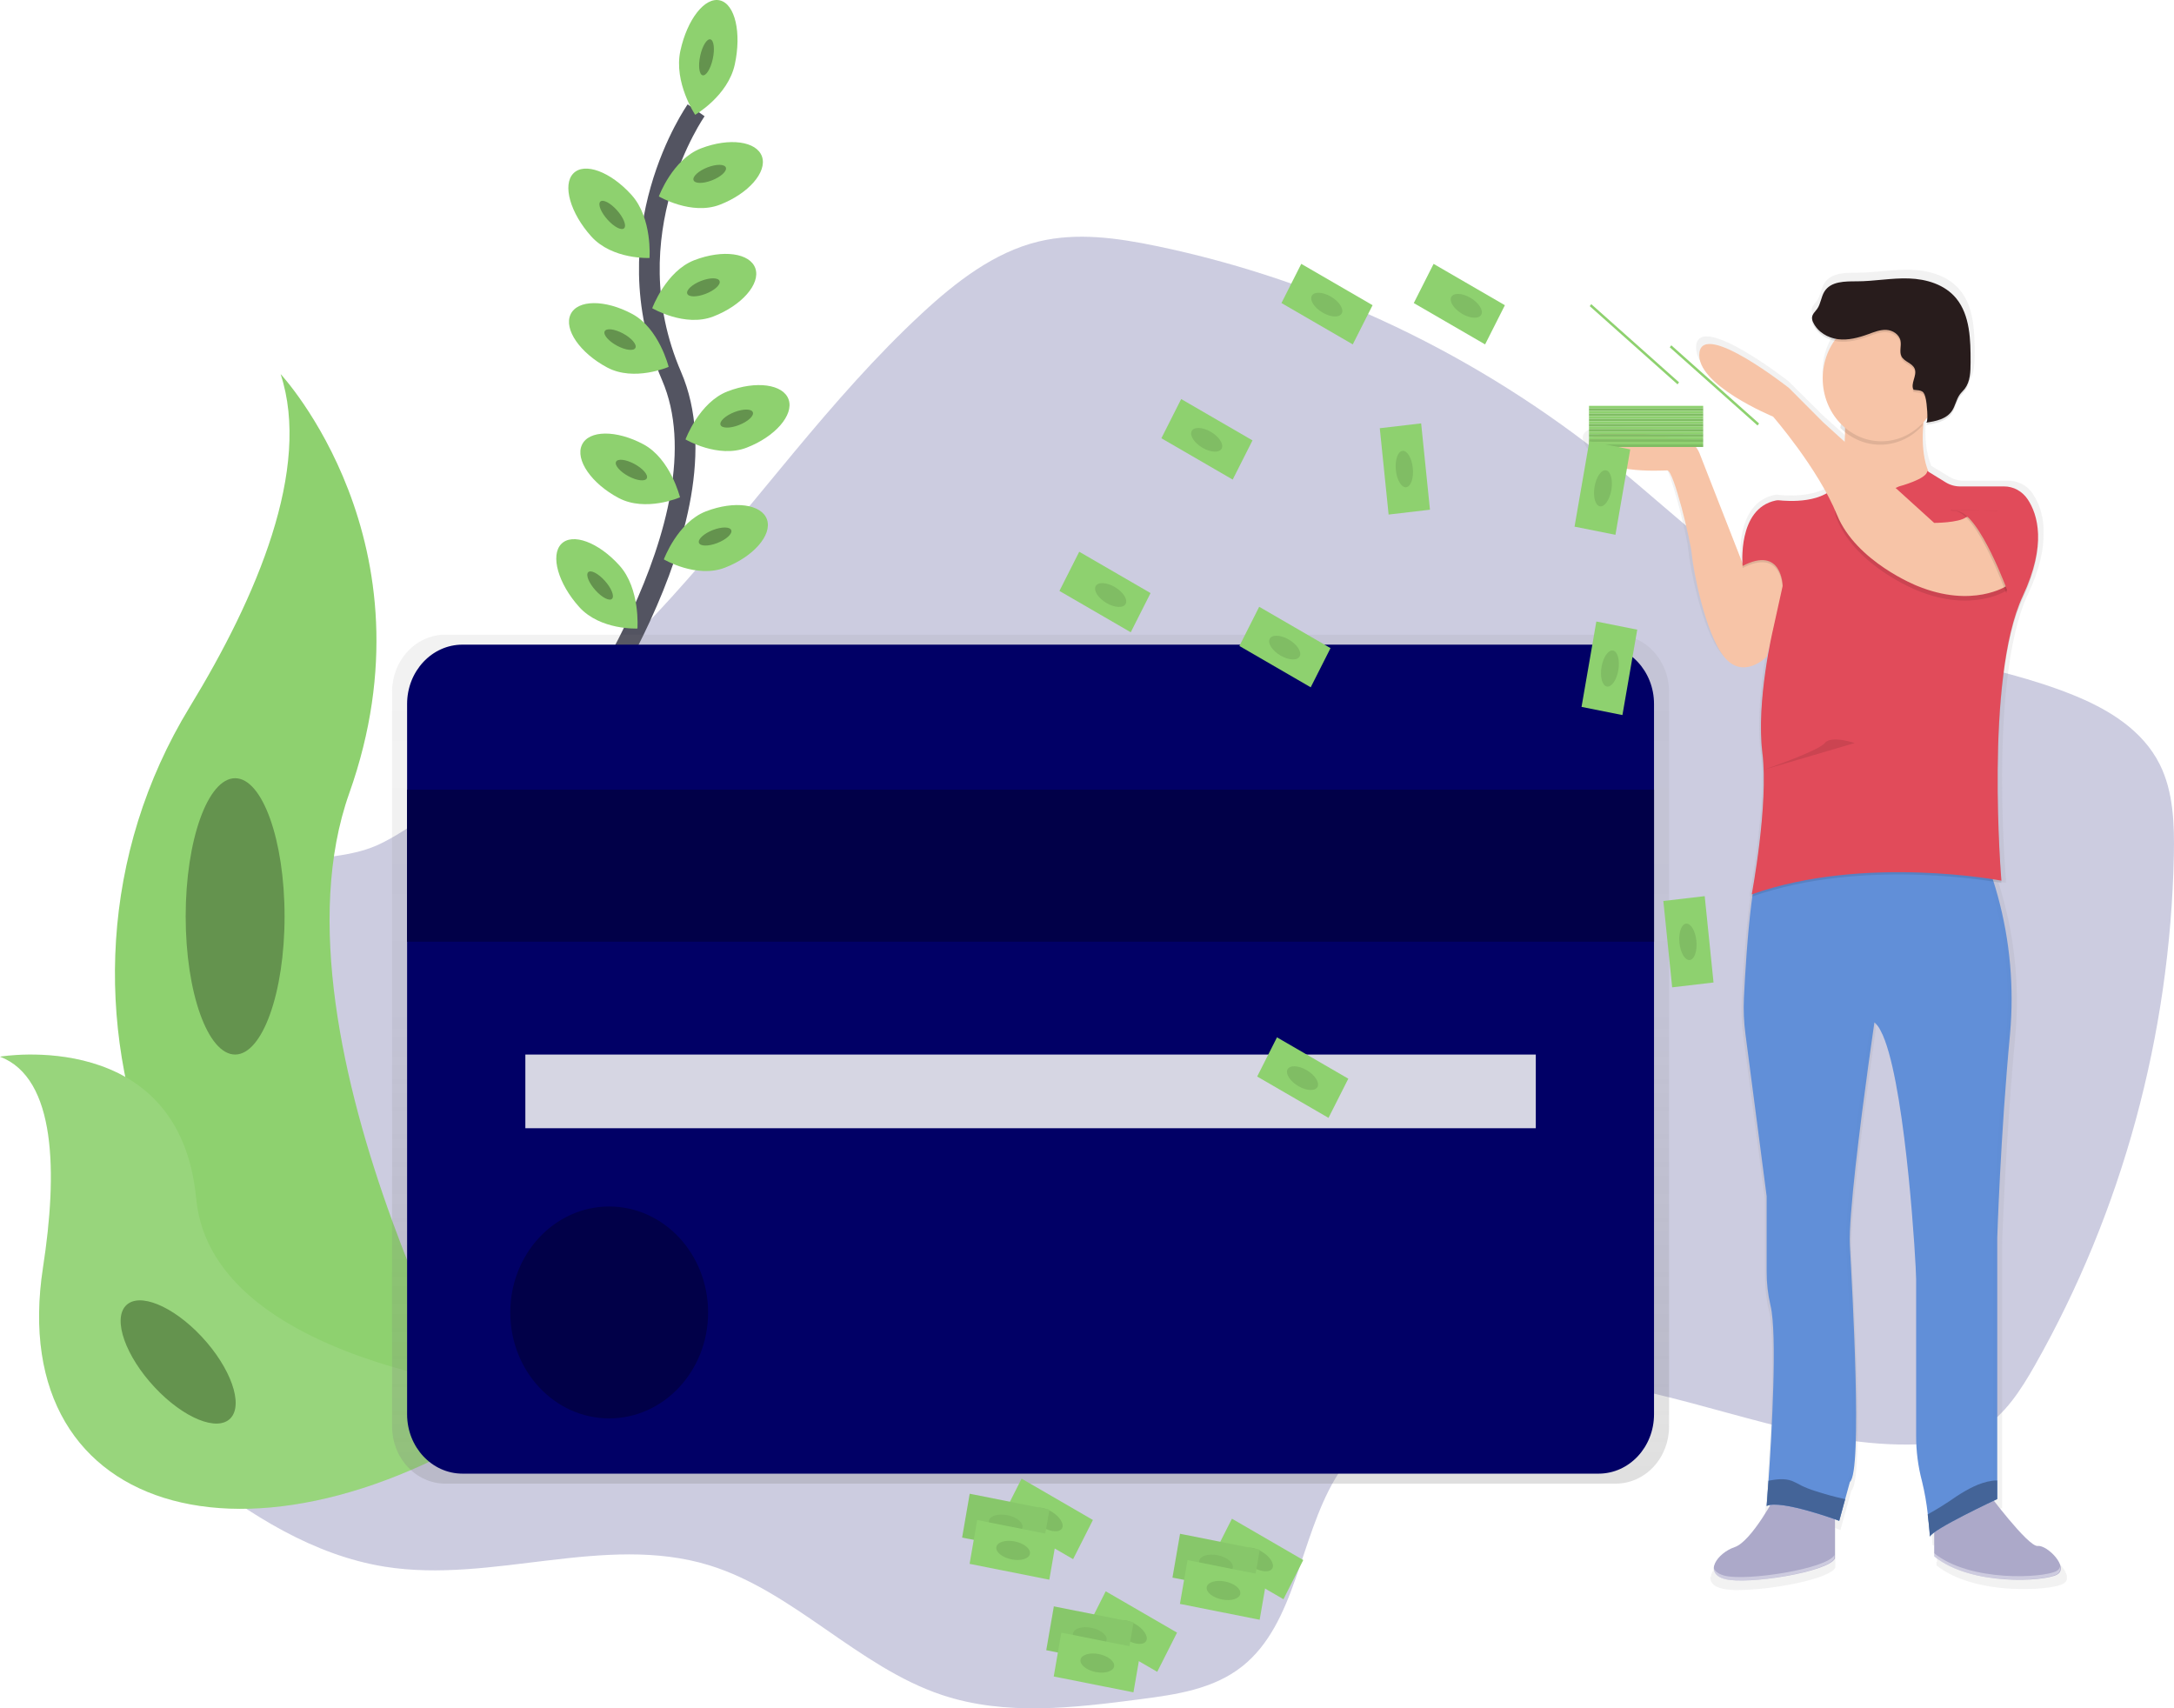 <svg width="210" height="165" viewBox="0 0 210 165" fill="none" xmlns="http://www.w3.org/2000/svg">
<rect x="0" y="0" width="210" height="165" fill="#333333" stroke="none"/>
<g clip-path="url(#clip0)">
<rect width="210" height="165" fill="white"/>
<path opacity="0.2" d="M27.791 83.595C25.03 84.489 22.445 86.653 21.755 89.655C20.965 93.105 22.785 96.583 23.048 100.125C23.898 111.731 8.482 119.92 10.681 131.32C11.554 135.854 15.084 139.188 18.561 141.943C24.133 146.342 30.314 150.229 37.16 151.325C47.55 152.993 58.405 148.093 68.504 151.189C76.65 153.688 82.883 161.01 90.973 163.712C97.13 165.77 103.765 164.959 110.162 164.126C113.611 163.678 117.225 163.16 120.008 160.943C125.183 156.817 125.508 148.668 128.973 142.827C134.325 133.821 146.058 132.053 155.896 133.803C165.734 135.553 175.287 139.862 185.255 139.511C187.385 139.435 189.567 139.126 191.426 138.006C193.685 136.646 195.212 134.249 196.561 131.877C204.997 116.998 209.627 100.003 209.987 82.6C210.045 79.61 209.946 76.49 208.633 73.85C206.973 70.511 203.655 68.514 200.352 67.17C192.419 63.937 183.657 63.408 175.885 59.762C168.388 56.245 162.317 50.077 155.788 44.791C142.778 34.278 127.698 27.085 111.699 23.761C107.949 22.985 104.058 22.43 100.332 23.326C96.039 24.359 92.34 27.224 89.013 30.31C80.162 38.517 73.069 48.643 64.912 57.637C59.286 63.84 53.159 69.499 46.603 74.548C43.585 76.878 40.377 79.644 37.013 81.367C33.934 82.942 31.047 82.545 27.791 83.595Z" fill="#010066"/>
<path d="M67.243 10.654C67.243 10.654 58.91 22.508 64.871 36.324C70.833 50.14 54.481 72.339 54.481 72.339" stroke="#535461" stroke-width="2" stroke-miterlimit="10"/>
<path d="M70.98 6.219C70.318 9.269 67.15 11.087 67.15 11.087C67.15 11.087 65.059 7.958 65.721 4.907C66.383 1.857 68.093 -0.323 69.55 0.039C71.008 0.402 71.641 3.168 70.98 6.219Z" fill="#8ED16F"/>
<path d="M68.852 5.688C69.06 4.73 68.957 3.886 68.622 3.802C68.287 3.719 67.847 4.427 67.638 5.385C67.43 6.343 67.533 7.187 67.868 7.27C68.204 7.354 68.644 6.645 68.852 5.688Z" fill="#8ED16F"/>
<path opacity="0.3" d="M68.852 5.688C69.06 4.73 68.957 3.886 68.622 3.802C68.287 3.719 67.847 4.427 67.638 5.385C67.43 6.343 67.533 7.187 67.868 7.27C68.204 7.354 68.644 6.645 68.852 5.688Z" fill="black"/>
<path d="M69.539 19.772C66.788 20.834 63.642 18.973 63.642 18.973C63.642 18.973 64.958 15.392 67.711 14.332C70.464 13.272 73.101 13.639 73.608 15.13C74.115 16.622 72.29 18.71 69.539 19.772Z" fill="#8ED16F"/>
<path d="M68.766 17.421C69.629 17.087 70.234 16.535 70.117 16.188C70 15.842 69.206 15.832 68.343 16.166C67.48 16.5 66.875 17.052 66.992 17.399C67.109 17.745 67.903 17.755 68.766 17.421Z" fill="#8ED16F"/>
<path opacity="0.3" d="M68.766 17.421C69.629 17.087 70.234 16.535 70.117 16.188C70 15.842 69.206 15.832 68.343 16.166C67.48 16.5 66.875 17.052 66.992 17.399C67.109 17.745 67.903 17.755 68.766 17.421Z" fill="black"/>
<path d="M68.899 30.571C66.148 31.633 63.002 29.772 63.002 29.772C63.002 29.772 64.317 26.19 67.071 25.13C69.824 24.07 72.461 24.438 72.968 25.929C73.474 27.421 71.65 29.511 68.899 30.571Z" fill="#8ED16F"/>
<path d="M68.158 28.383C69.022 28.05 69.628 27.499 69.511 27.152C69.395 26.805 68.6 26.794 67.736 27.127C66.872 27.46 66.267 28.012 66.383 28.358C66.5 28.705 67.294 28.716 68.158 28.383Z" fill="#8ED16F"/>
<path opacity="0.3" d="M68.158 28.383C69.022 28.05 69.628 27.499 69.511 27.152C69.395 26.805 68.6 26.794 67.736 27.127C66.872 27.46 66.267 28.012 66.383 28.358C66.5 28.705 67.294 28.716 68.158 28.383Z" fill="black"/>
<path d="M72.114 43.243C69.362 44.305 66.217 42.444 66.217 42.444C66.217 42.444 67.532 38.862 70.285 37.802C73.039 36.742 75.675 37.109 76.182 38.601C76.689 40.093 74.865 42.188 72.114 43.243Z" fill="#8ED16F"/>
<path d="M71.373 41.059C72.237 40.726 72.843 40.175 72.726 39.828C72.61 39.481 71.815 39.47 70.951 39.803C70.087 40.136 69.482 40.687 69.598 41.034C69.715 41.381 70.51 41.392 71.373 41.059Z" fill="#8ED16F"/>
<path opacity="0.3" d="M71.373 41.059C72.237 40.726 72.843 40.175 72.726 39.828C72.61 39.481 71.815 39.47 70.951 39.803C70.087 40.136 69.482 40.687 69.598 41.034C69.715 41.381 70.51 41.392 71.373 41.059Z" fill="black"/>
<path d="M70.022 54.831C67.271 55.893 64.125 54.032 64.125 54.032C64.125 54.032 65.441 50.45 68.194 49.39C70.947 48.33 73.584 48.697 74.091 50.189C74.597 51.681 72.775 53.771 70.022 54.831Z" fill="#8ED16F"/>
<path d="M69.288 52.45C70.151 52.116 70.755 51.564 70.638 51.217C70.522 50.871 69.727 50.861 68.864 51.195C68.001 51.53 67.396 52.082 67.513 52.428C67.63 52.775 68.425 52.784 69.288 52.45Z" fill="#8ED16F"/>
<path opacity="0.3" d="M69.288 52.45C70.151 52.116 70.755 51.564 70.638 51.217C70.522 50.871 69.727 50.861 68.864 51.195C68.001 51.53 67.396 52.082 67.513 52.428C67.63 52.775 68.425 52.784 69.288 52.45Z" fill="black"/>
<path d="M57.118 22.84C59.149 25.093 62.739 24.918 62.739 24.918C62.739 24.918 63.035 21.082 61.004 18.828C58.972 16.575 56.456 15.646 55.383 16.75C54.309 17.854 55.087 20.586 57.118 22.84Z" fill="#8ED16F"/>
<path d="M60.293 22.04C60.54 21.784 60.224 21.003 59.586 20.295C58.949 19.588 58.231 19.222 57.984 19.478C57.736 19.734 58.052 20.515 58.69 21.222C59.328 21.93 60.045 22.296 60.293 22.04Z" fill="#8ED16F"/>
<path opacity="0.3" d="M60.293 22.04C60.54 21.784 60.224 21.003 59.586 20.295C58.949 19.588 58.231 19.222 57.984 19.478C57.736 19.734 58.052 20.515 58.69 21.222C59.328 21.93 60.045 22.296 60.293 22.04Z" fill="black"/>
<path d="M55.952 58.633C57.983 60.886 61.573 60.711 61.573 60.711C61.573 60.711 61.868 56.875 59.837 54.621C57.806 52.368 55.29 51.439 54.216 52.543C53.142 53.647 53.921 56.379 55.952 58.633Z" fill="#8ED16F"/>
<path d="M59.123 57.835C59.371 57.579 59.055 56.798 58.417 56.09C57.779 55.383 57.062 55.017 56.814 55.273C56.567 55.529 56.883 56.31 57.52 57.017C58.158 57.725 58.876 58.091 59.123 57.835Z" fill="#8ED16F"/>
<path opacity="0.3" d="M59.123 57.835C59.371 57.579 59.055 56.798 58.417 56.09C57.779 55.383 57.062 55.017 56.814 55.273C56.567 55.529 56.883 56.31 57.52 57.017C58.158 57.725 58.876 58.091 59.123 57.835Z" fill="black"/>
<path d="M58.645 35.492C61.262 36.891 64.589 35.437 64.589 35.437C64.589 35.437 63.673 31.716 61.057 30.317C58.442 28.918 55.779 28.931 55.113 30.372C54.447 31.813 56.027 34.093 58.645 35.492Z" fill="#8ED16F"/>
<path d="M61.381 33.596C61.534 33.267 60.993 32.643 60.171 32.204C59.35 31.765 58.559 31.677 58.406 32.006C58.252 32.336 58.794 32.959 59.615 33.398C60.436 33.837 61.227 33.926 61.381 33.596Z" fill="#8ED16F"/>
<path opacity="0.3" d="M61.381 33.596C61.534 33.267 60.993 32.643 60.171 32.204C59.35 31.765 58.559 31.677 58.406 32.006C58.252 32.336 58.794 32.959 59.615 33.398C60.436 33.837 61.227 33.926 61.381 33.596Z" fill="black"/>
<path d="M59.742 48.092C62.36 49.491 65.686 48.036 65.686 48.036C65.686 48.036 64.77 44.316 62.155 42.916C59.539 41.517 56.877 41.531 56.211 42.972C55.544 44.413 57.136 46.706 59.742 48.092Z" fill="#8ED16F"/>
<path d="M62.479 46.198C62.633 45.868 62.091 45.245 61.27 44.806C60.448 44.367 59.658 44.278 59.504 44.608C59.35 44.938 59.892 45.561 60.713 46C61.535 46.439 62.325 46.528 62.479 46.198Z" fill="#8ED16F"/>
<path opacity="0.3" d="M62.479 46.198C62.633 45.868 62.091 45.245 61.27 44.806C60.448 44.367 59.658 44.278 59.504 44.608C59.35 44.938 59.892 45.561 60.713 46C61.535 46.439 62.325 46.528 62.479 46.198Z" fill="black"/>
<path d="M27.108 36.133C27.108 36.133 42.328 52.434 33.736 76.623C25.144 100.812 48.464 141.037 48.464 141.037C48.464 141.037 48.214 140.998 47.75 140.91C16.487 135.001 0.964 96.709 18.341 68.264C24.795 57.687 30.109 45.282 27.108 36.133Z" fill="#8ED16F"/>
<path d="M0 102.063C0 102.063 17.367 99.1 18.95 115.771C20.532 132.441 52.345 134.753 52.345 134.753C52.345 134.753 52.129 134.905 51.748 135.178C25.48 153.652 0.371 146.941 4.155 122.419C5.565 113.3 5.448 104.144 0 102.063Z" fill="#8ED16F"/>
<g opacity="0.3">
<path opacity="0.3" d="M0 102.063C0 102.063 17.367 99.1 18.95 115.771C20.532 132.441 52.345 134.753 52.345 134.753C52.345 134.753 52.129 134.905 51.748 135.178C25.48 153.652 0.371 146.941 4.155 122.419C5.565 113.3 5.448 104.144 0 102.063Z" fill="white"/>
</g>
<path d="M22.712 101.858C25.349 101.858 27.488 95.883 27.488 88.513C27.488 81.143 25.349 75.168 22.712 75.168C20.074 75.168 17.936 81.143 17.936 88.513C17.936 95.883 20.074 101.858 22.712 101.858Z" fill="#8ED16F"/>
<path opacity="0.3" d="M22.712 101.858C25.349 101.858 27.488 95.883 27.488 88.513C27.488 81.143 25.349 75.168 22.712 75.168C20.074 75.168 17.936 81.143 17.936 88.513C17.936 95.883 20.074 101.858 22.712 101.858Z" fill="black"/>
<path d="M22.276 136.979C23.533 135.632 22.284 132.111 19.486 129.115C16.688 126.118 13.4 124.78 12.143 126.127C10.886 127.473 12.135 130.994 14.933 133.991C17.731 136.987 21.018 138.325 22.276 136.979Z" fill="#8ED16F"/>
<path opacity="0.3" d="M22.276 136.979C23.533 135.632 22.284 132.111 19.486 129.115C16.688 126.118 13.4 124.78 12.143 126.127C10.886 127.473 12.135 130.994 14.933 133.991C17.731 136.987 21.018 138.325 22.276 136.979Z" fill="black"/>
<path d="M156.075 61.301H43.024C41.658 61.301 40.348 61.882 39.382 62.917C38.416 63.951 37.873 65.354 37.873 66.818V137.788C37.873 139.251 38.416 140.654 39.382 141.688C40.348 142.723 41.658 143.304 43.024 143.304H156.075C157.441 143.304 158.751 142.723 159.717 141.688C160.683 140.654 161.226 139.251 161.226 137.788V66.818C161.226 65.354 160.683 63.951 159.717 62.917C158.751 61.882 157.441 61.301 156.075 61.301Z" fill="url(#paint0_linear)"/>
<path d="M154.423 62.266H44.673C41.719 62.266 39.324 64.831 39.324 67.995V136.609C39.324 139.774 41.719 142.339 44.673 142.339H154.423C157.378 142.339 159.772 139.774 159.772 136.609V67.995C159.772 64.831 157.378 62.266 154.423 62.266Z" fill="#010066"/>
<path d="M159.772 76.279H39.324V90.959H159.772V76.279Z" fill="#010066"/>
<path opacity="0.3" d="M159.772 76.279H39.324V90.959H159.772V76.279Z" fill="black"/>
<path d="M148.352 101.859H50.747V108.976H148.352V101.859Z" fill="#D6D6E3"/>
<path d="M58.845 137.002C64.121 137.002 68.399 132.42 68.399 126.769C68.399 121.118 64.121 116.537 58.845 116.537C53.569 116.537 49.292 121.118 49.292 126.769C49.292 132.42 53.569 137.002 58.845 137.002Z" fill="#010066"/>
<path opacity="0.3" d="M58.845 137.002C64.121 137.002 68.399 132.42 68.399 126.769C68.399 121.118 64.121 116.537 58.845 116.537C53.569 116.537 49.292 121.118 49.292 126.769C49.292 132.42 53.569 137.002 58.845 137.002Z" fill="black"/>
<path d="M152.925 42.523C153.079 43.045 153.407 43.488 153.845 43.77C155.827 45.171 160.135 44.873 160.652 44.873C160.762 44.873 160.907 45.084 161.066 45.437C161.827 47.118 163.007 52.046 163.086 53.154C163.192 54.496 164.356 60.775 166.262 63.114C166.32 63.186 166.379 63.253 166.435 63.315C168.304 65.326 170.497 63.114 170.497 63.114L170.811 61.943C170.723 62.405 170.624 62.943 170.525 63.546C170.475 63.848 170.426 64.169 170.378 64.5C170.094 66.36 169.945 68.242 169.932 70.127C169.927 70.812 169.954 71.496 170.014 72.178C170.031 72.367 170.05 72.554 170.074 72.737C170.171 73.567 170.219 74.403 170.216 75.24C170.199 80.209 169.015 86.391 169.015 86.391L169.061 86.375C169.033 86.53 169.015 86.606 169.015 86.606L169.084 86.583C169.051 86.812 169.02 87.047 168.99 87.287C168.589 90.405 168.358 94.284 168.248 96.524C168.191 97.706 168.24 98.891 168.395 100.062L170.499 115.929V123.318C170.492 124.438 170.619 125.554 170.878 126.639C171.564 129.431 170.999 139.176 170.682 143.799C170.594 145.06 170.525 145.942 170.505 146.196V146.272L170.566 146.247C170.566 146.3 170.566 146.328 170.566 146.328C170.655 146.286 170.75 146.257 170.846 146.24C170.012 147.625 168.5 149.916 167.338 150.302C166.653 150.525 166.044 150.958 165.585 151.547L165.555 151.59L165.512 151.655C165.368 151.861 165.281 152.106 165.26 152.362C165.243 152.318 165.23 152.272 165.221 152.225C165.132 152.74 165.421 153.212 166.329 153.44C166.858 153.548 167.397 153.595 167.935 153.579C171.083 153.579 176.669 152.542 177.286 151.426V147.579L177.387 147.614V147.649L177.773 147.785L178.832 143.979C180.102 142.972 179.048 124.953 178.832 120.813C178.638 117.04 180.818 102.029 181.204 99.385L181.152 99.318L181.21 98.933C181.288 98.993 181.36 99.061 181.426 99.136C181.552 99.297 181.663 99.472 181.756 99.658C181.938 99.988 182.094 100.334 182.223 100.692C184.354 106.382 185.313 122.653 185.313 124.113V139.414C185.309 140.924 185.505 142.427 185.895 143.878C186.091 144.641 186.242 145.417 186.348 146.201C186.393 146.508 186.432 146.813 186.469 147.104C186.505 147.395 186.542 147.727 186.57 148C186.57 148.071 186.585 148.14 186.592 148.205C186.598 148.27 186.592 148.267 186.592 148.3C186.65 148.902 186.68 149.297 186.68 149.297C186.688 149.264 186.703 149.234 186.723 149.207L186.734 149.353C186.749 149.298 186.778 149.248 186.818 149.21C186.906 149.117 187.001 149.034 187.103 148.96V150.905L187.051 150.863V151.198C189.246 152.971 192.818 153.507 195.561 153.486C197.34 153.486 198.78 153.255 199.28 152.988C199.996 152.611 199.603 151.734 198.952 151.062C198.448 150.54 197.79 150.138 197.374 150.189C196.68 150.27 194.306 147.39 193.062 145.813L193.202 145.746L193.4 145.653V120.141C193.4 120.141 193.72 110.068 194.67 100.106C195.122 95.084 194.567 90.017 193.043 85.244L193.012 85.149L193.301 85.197C193.607 85.248 193.771 85.278 193.771 85.278C193.771 85.278 193.771 85.2 193.752 85.047H193.771C193.771 85.047 193.4 80.727 193.396 75.3C193.396 69.148 193.881 61.648 195.889 57.403C197.044 54.96 197.43 53.016 197.398 51.482C197.448 50.133 197.086 48.803 196.365 47.695C196.063 47.249 195.652 46.901 195.177 46.688L195.136 46.663H195.115C194.768 46.513 194.398 46.434 194.024 46.432H189.688C189.186 46.433 188.693 46.293 188.256 46.028L186.559 44.998C185.994 43.675 185.912 42.035 186.033 40.497C186.033 40.375 186.055 40.253 186.066 40.133L186.188 39.994C186.283 39.885 186.372 39.763 186.458 39.659C186.456 39.75 186.45 39.841 186.439 39.932C186.417 40.077 186.38 40.163 186.322 40.181C187.249 40.052 188.284 39.855 188.853 39.089C188.877 39.059 188.899 39.026 188.92 38.994C189.088 38.702 189.228 38.393 189.336 38.07C189.416 37.85 189.523 37.642 189.653 37.452C189.796 37.253 189.981 37.091 190.134 36.902L190.16 36.87C190.705 36.177 190.736 35.184 190.742 34.279C190.753 32.08 190.692 29.66 189.319 28.011C188.179 26.64 186.359 26.12 184.632 26.06C182.905 26 181.182 26.332 179.457 26.342C178.284 26.342 176.87 26.321 176.223 27.36C175.906 27.87 175.867 28.538 175.522 29.027C175.324 29.309 175.02 29.552 175.003 29.903C175.001 30.064 175.039 30.224 175.115 30.364V30.381C175.533 31.263 176.422 31.812 177.349 31.985C177.192 32.188 177.048 32.401 176.917 32.623C176.351 33.592 176.052 34.713 176.055 35.856C176.055 35.99 176.055 36.121 176.068 36.253C176.164 37.806 176.81 39.26 177.875 40.32C177.857 40.449 177.84 40.578 177.821 40.705L177.86 40.742C177.982 40.861 178.109 40.973 178.241 41.079L178.289 41.119C178.289 41.199 178.289 41.28 178.289 41.349C178.289 41.483 178.289 41.62 178.276 41.751C178.263 41.883 178.276 41.964 178.263 42.07L178.235 42.045L176.128 40.16L172.741 36.803C172.741 36.803 164.272 30.201 163.847 33.339C163.796 33.896 163.94 34.454 164.251 34.904C165.805 37.444 171.15 39.606 171.15 39.606C171.15 39.606 174.337 43.215 176.469 47.106C176.393 47.15 176.318 47.192 176.238 47.231C174.341 48.176 171.573 47.776 171.573 47.776C168.375 48.309 168.086 52.062 168.103 53.579C168.103 53.651 168.103 53.72 168.103 53.782C168.103 53.845 168.103 53.859 168.103 53.893L163.86 43.222L163.847 43.19C163.709 42.843 163.491 42.538 163.214 42.305C162.936 42.072 162.608 41.917 162.261 41.855C159.423 41.345 152.332 40.28 152.925 42.523ZM170.689 146.208C170.75 146.192 170.813 146.179 170.876 146.171L170.857 146.203L170.689 146.208Z" fill="url(#paint1_linear)"/>
<path d="M191.889 144.025C191.889 144.025 195.908 149.436 196.837 149.325C197.766 149.214 199.929 151.422 198.694 152.096C197.458 152.771 190.345 153.2 186.835 150.33V146.004L191.889 144.025Z" fill="#ACA9C9"/>
<path d="M171.581 144.355C171.581 144.355 169.21 148.882 167.562 149.436C165.915 149.99 164.471 151.976 166.635 152.528C168.8 153.08 176.532 151.865 177.252 150.54V144.686L171.581 144.355Z" fill="#ACA9C9"/>
<path d="M168.604 99.891L170.652 115.543V122.819C170.646 123.923 170.77 125.023 171.023 126.094C171.691 128.849 171.141 138.46 170.831 143.02C170.73 144.508 170.652 145.459 170.652 145.459C171.991 144.796 177.661 146.893 177.661 146.893L178.235 144.803L178.692 143.141C179.93 142.148 178.908 124.373 178.692 120.279C178.552 117.483 179.716 108.416 180.462 102.983C180.678 101.447 180.852 100.212 180.958 99.468C181.025 99.006 181.061 98.75 181.061 98.75C181.289 98.948 181.478 99.192 181.618 99.468C181.795 99.794 181.947 100.136 182.073 100.489C184.147 106.103 185.091 122.152 185.091 123.581V138.674C185.087 140.164 185.278 141.646 185.658 143.078C185.913 144.123 186.1 145.185 186.217 146.258C186.363 147.456 186.432 148.422 186.432 148.422C186.536 147.759 192.926 144.778 192.926 144.778V119.607C192.926 119.607 193.235 109.677 194.164 99.844C194.563 95.372 194.161 90.859 192.978 86.548C192.721 85.608 192.465 84.811 192.243 84.181C191.865 83.107 191.596 82.514 191.596 82.514H170.544C170.191 82.585 169.897 83.347 169.632 84.504C169.46 85.28 169.309 86.232 169.177 87.275C168.787 90.349 168.563 94.175 168.455 96.388C168.401 97.558 168.45 98.731 168.604 99.891Z" fill="#618FD8"/>
<g opacity="0.1">
<path opacity="0.1" d="M192.555 144.85V119.68C192.555 119.68 192.864 109.75 193.793 99.917C194.722 90.084 191.206 82.584 191.206 82.584H191.617C191.617 82.584 195.121 90.091 194.205 99.917C193.288 109.743 192.967 119.68 192.967 119.68V144.85C192.967 144.85 186.577 147.832 186.473 148.494C186.473 148.494 186.473 148.347 186.441 148.093C187.834 147.056 192.555 144.85 192.555 144.85Z" fill="black"/>
<path opacity="0.1" d="M171.271 145.391C171.076 145.395 170.884 145.437 170.704 145.515V145.404C170.892 145.384 171.082 145.38 171.271 145.391Z" fill="black"/>
<path opacity="0.1" d="M178.332 143.197C179.569 142.204 178.547 124.43 178.332 120.335C178.116 116.241 180.703 98.809 180.703 98.809C180.839 98.921 180.959 99.053 181.059 99.201C180.68 101.806 178.558 116.615 178.746 120.335C178.961 124.42 179.983 142.195 178.746 143.197L177.715 146.949L177.34 146.815L178.332 143.197Z" fill="black"/>
</g>
<path d="M172.817 55.263L170.661 63.433C170.661 63.433 168.392 65.742 166.538 63.433C164.684 61.123 163.541 54.932 163.429 53.607C163.317 52.281 161.676 45.437 161.058 45.437C160.439 45.437 154.255 45.878 153.533 43.127C152.955 40.915 159.859 41.973 162.623 42.469C162.963 42.532 163.283 42.685 163.554 42.915C163.824 43.145 164.036 43.444 164.169 43.786L168.408 54.628C168.408 54.628 170.652 51.84 172.817 55.263Z" fill="#F7C4A7"/>
<path d="M186.732 36.273C186.732 36.273 184.052 44.333 187.454 47.203C190.856 50.074 175.287 50.847 175.287 50.847L177.4 48.695C177.4 48.695 178.895 42.347 177.864 37.047L186.732 36.273Z" fill="#F7C4A7"/>
<path opacity="0.1" d="M183.433 47.204C183.433 47.204 186.165 46.486 186.165 45.715L188.586 47.204H194.668C194.668 47.204 199.101 49.853 195.39 57.804C191.68 65.754 193.329 85.284 193.329 85.284C193.329 85.284 180.136 82.743 169.209 86.609C169.209 86.609 170.859 77.887 170.24 72.92C169.621 67.953 171.271 60.997 171.271 60.997L172.198 56.801C172.198 56.801 172.146 52.876 168.332 54.869C168.332 54.869 167.765 49.183 171.682 48.521C171.682 48.521 176.21 49.183 177.558 46.754C177.558 46.763 180.548 48.641 183.433 47.204Z" fill="black"/>
<path d="M183.433 46.984C183.433 46.984 186.165 46.265 186.165 45.494L187.939 46.586C188.363 46.847 188.843 46.983 189.332 46.984H193.586C194.031 46.982 194.469 47.094 194.865 47.31C195.262 47.526 195.604 47.84 195.865 48.226C196.842 49.697 197.717 52.597 195.391 57.583C191.68 65.531 193.329 85.063 193.329 85.063C193.329 85.063 180.136 82.523 169.21 86.388C169.21 86.388 170.859 77.666 170.24 72.699C169.621 67.732 171.271 60.793 171.271 60.793L172.198 56.597C172.198 56.597 172.146 52.671 168.332 54.664C168.332 54.664 167.78 49.136 171.521 48.346C171.625 48.321 171.732 48.313 171.838 48.323C172.638 48.413 176.365 48.702 177.56 46.538C177.558 46.54 180.548 48.418 183.433 46.984Z" fill="#E14B5A"/>
<path opacity="0.1" d="M193.845 57.029C193.845 57.029 190.546 59.237 185.186 57.029C185.186 57.029 179.311 54.72 177.454 50.185C175.598 45.649 186.833 50.958 186.833 50.958C186.833 50.958 189.205 50.958 189.925 50.406C190.645 49.854 195.699 54.6 193.845 57.029Z" fill="black"/>
<path d="M193.845 56.587C193.845 56.587 190.546 58.795 185.186 56.587C185.186 56.587 179.311 54.278 177.454 49.743C175.598 45.208 171.271 40.24 171.271 40.24C171.271 40.24 163.746 37.148 164.156 34.058C164.565 30.969 172.814 37.481 172.814 37.481L176.113 40.792L186.833 50.507C186.833 50.507 189.205 50.507 189.925 49.955C190.645 49.403 195.699 54.158 193.845 56.587Z" fill="#F7C4A7"/>
<path opacity="0.1" d="M177.765 37.377L186.628 36.603C186.173 38.063 185.863 39.57 185.703 41.1C184.673 42.244 183.264 42.909 181.78 42.953C180.296 42.996 178.856 42.413 177.769 41.331C177.995 40.024 177.993 38.683 177.765 37.377Z" fill="black"/>
<path d="M181.734 42.623C184.865 42.623 187.402 39.904 187.402 36.551C187.402 33.199 184.865 30.48 181.734 30.48C178.604 30.48 176.066 33.199 176.066 36.551C176.066 39.904 178.604 42.623 181.734 42.623Z" fill="#F7C4A7"/>
<path opacity="0.1" d="M184.845 37.869C184.513 37.282 185.188 36.518 184.966 35.876C184.761 35.285 183.946 35.183 183.672 34.631C183.457 34.185 183.672 33.638 183.586 33.146C183.463 32.511 182.825 32.116 182.219 32.084C181.613 32.052 181.029 32.294 180.453 32.502C179.515 32.842 178.528 33.102 177.545 32.982C176.562 32.862 175.581 32.29 175.143 31.35C175.071 31.213 175.034 31.059 175.033 30.902C175.05 30.555 175.348 30.317 175.54 30.04C175.876 29.558 175.915 28.9 176.221 28.396C176.846 27.371 178.22 27.396 179.362 27.392C181.044 27.392 182.717 27.055 184.399 27.115C186.081 27.175 187.849 27.685 188.963 29.038C190.3 30.666 190.36 33.049 190.35 35.22C190.35 36.114 190.315 37.086 189.783 37.776C189.627 37.977 189.438 38.144 189.289 38.349C188.965 38.811 188.879 39.402 188.575 39.871C188.036 40.705 186.984 40.908 186.046 41.042C186.322 41.002 186.094 39.023 186.046 38.841C185.865 37.931 185.669 37.95 184.845 37.869Z" fill="black"/>
<path d="M184.845 37.65C184.513 37.063 185.188 36.299 184.966 35.657C184.761 35.066 183.946 34.964 183.672 34.412C183.457 33.967 183.672 33.419 183.586 32.928C183.463 32.292 182.825 31.898 182.219 31.865C181.613 31.833 181.029 32.075 180.453 32.283C179.515 32.623 178.528 32.884 177.545 32.764C176.562 32.644 175.581 32.071 175.143 31.131C175.071 30.994 175.034 30.84 175.033 30.683C175.05 30.337 175.348 30.099 175.54 29.822C175.876 29.339 175.915 28.681 176.221 28.177C176.846 27.152 178.22 27.178 179.362 27.173C181.044 27.173 182.717 26.836 184.399 26.896C186.081 26.956 187.849 27.466 188.963 28.819C190.3 30.447 190.36 32.831 190.35 35.001C190.35 35.895 190.315 36.867 189.783 37.558C189.627 37.758 189.438 37.925 189.289 38.13C188.965 38.592 188.879 39.183 188.575 39.652C188.036 40.486 186.984 40.689 186.046 40.823C186.322 40.784 186.094 38.805 186.046 38.622C185.865 37.701 185.669 37.728 184.845 37.65Z" fill="#281C1C"/>
<path opacity="0.1" d="M193.793 57.306C193.793 57.306 191.009 49.577 188.845 49.357C186.68 49.138 192.967 49.357 192.967 49.357L195.028 53.331L193.793 57.306Z" fill="black"/>
<path d="M194 57.306C194 57.306 191.216 49.577 189.052 49.357C186.887 49.138 193.174 49.357 193.174 49.357L195.235 53.331L194 57.306Z" fill="#E14B5A"/>
<path d="M186.208 146.277C186.354 147.475 186.423 148.44 186.423 148.44C186.527 147.778 192.918 144.796 192.918 144.796V143.002C192.755 142.996 192.592 143.004 192.43 143.028C191.191 143.205 190.041 143.85 188.981 144.538C188.085 145.168 187.159 145.748 186.208 146.277Z" fill="#618FD8"/>
<path opacity="0.3" d="M186.208 146.277C186.354 147.475 186.423 148.44 186.423 148.44C186.527 147.778 192.918 144.796 192.918 144.796V143.002C192.755 142.996 192.592 143.004 192.43 143.028C191.191 143.205 190.041 143.85 188.981 144.538C188.085 145.168 187.159 145.748 186.208 146.277Z" fill="black"/>
<path d="M170.652 145.458C171.991 144.796 177.661 146.892 177.661 146.892L178.235 144.803C177.245 144.588 176.262 144.32 175.296 144.001C174.845 143.862 174.404 143.687 173.977 143.479C173.691 143.316 173.397 143.17 173.097 143.041C172.357 142.768 171.588 142.884 170.829 143.02C170.73 144.507 170.652 145.458 170.652 145.458Z" fill="#618FD8"/>
<path opacity="0.3" d="M170.652 145.458C171.991 144.796 177.661 146.892 177.661 146.892L178.235 144.803C177.245 144.588 176.262 144.32 175.296 144.001C174.845 143.862 174.404 143.687 173.977 143.479C173.691 143.316 173.397 143.17 173.097 143.041C172.357 142.768 171.588 142.884 170.829 143.02C170.73 144.507 170.652 145.458 170.652 145.458Z" fill="black"/>
<path opacity="0.4" d="M198.638 151.753C198.724 151.713 198.8 151.653 198.862 151.577C198.923 151.501 198.967 151.411 198.991 151.314C199.03 151.466 199.015 151.629 198.95 151.77C198.885 151.912 198.774 152.023 198.638 152.083C197.4 152.746 190.289 153.187 186.779 150.317V149.986C190.289 152.857 197.4 152.416 198.638 151.753Z" fill="white"/>
<path opacity="0.4" d="M166.581 152.193C168.737 152.745 176.478 151.531 177.198 150.205V150.535C176.475 151.861 168.746 153.075 166.581 152.524C165.697 152.293 165.415 151.831 165.503 151.325C165.572 151.699 165.896 152.009 166.581 152.193Z" fill="white"/>
<path opacity="0.1" d="M179.155 71.77C179.155 71.77 176.887 70.996 176.268 71.77C175.65 72.543 170.361 74.356 170.361 74.356" fill="black"/>
<path d="M153.492 41.435H164.52V41.186H153.492V41.435Z" fill="#8ED16F"/>
<path d="M153.492 41.684H164.52V41.434H153.492V41.684Z" fill="#8ED16F"/>
<path opacity="0.1" d="M153.492 41.684H164.52V41.434H153.492V41.684Z" fill="black"/>
<path d="M153.492 41.934H164.52V41.684H153.492V41.934Z" fill="#8ED16F"/>
<path d="M153.492 42.182H164.52V41.932H153.492V42.182Z" fill="#8ED16F"/>
<path opacity="0.1" d="M153.492 42.182H164.52V41.932H153.492V42.182Z" fill="black"/>
<path d="M153.492 42.43H164.52V42.18H153.492V42.43Z" fill="#8ED16F"/>
<path d="M153.492 42.678H164.52V42.428H153.492V42.678Z" fill="#8ED16F"/>
<path opacity="0.1" d="M153.492 42.678H164.52V42.428H153.492V42.678Z" fill="black"/>
<path d="M153.492 42.926H164.52V42.676H153.492V42.926Z" fill="#8ED16F"/>
<path d="M153.492 43.174H164.52V42.924H153.492V43.174Z" fill="#8ED16F"/>
<path opacity="0.1" d="M153.492 43.174H164.52V42.924H153.492V43.174Z" fill="black"/>
<path d="M153.492 39.449H164.52V39.2H153.492V39.449Z" fill="#8ED16F"/>
<path d="M161.293 33.545L169.771 41.098L169.92 40.906L161.441 33.353L161.293 33.545Z" fill="#8ED16F"/>
<path d="M153.562 29.57L162.041 37.123L162.19 36.931L153.711 29.378L153.562 29.57Z" fill="#8ED16F"/>
<path d="M153.492 39.695H164.52V39.446H153.492V39.695Z" fill="#8ED16F"/>
<path opacity="0.1" d="M153.492 39.695H164.52V39.446H153.492V39.695Z" fill="black"/>
<path d="M153.492 39.947H164.52V39.698H153.492V39.947Z" fill="#8ED16F"/>
<path d="M153.492 40.193H164.52V39.944H153.492V40.193Z" fill="#8ED16F"/>
<path opacity="0.1" d="M153.492 40.193H164.52V39.944H153.492V40.193Z" fill="black"/>
<path d="M153.492 40.441H164.52V40.192H153.492V40.441Z" fill="#8ED16F"/>
<path d="M153.492 40.691H164.52V40.442H153.492V40.691Z" fill="#8ED16F"/>
<path opacity="0.1" d="M153.492 40.691H164.52V40.442H153.492V40.691Z" fill="black"/>
<path d="M153.492 40.94H164.52V40.69H153.492V40.94Z" fill="#8ED16F"/>
<path d="M153.492 41.188H164.52V40.938H153.492V41.188Z" fill="#8ED16F"/>
<path opacity="0.1" d="M153.492 41.188H164.52V40.938H153.492V41.188Z" fill="black"/>
<path d="M152.094 50.87L156.045 51.656L157.475 43.408L153.524 42.622L152.094 50.87Z" fill="#8ED16F"/>
<path d="M155.649 47.327C155.816 46.368 155.588 45.518 155.141 45.429C154.694 45.34 154.196 46.046 154.03 47.005C153.864 47.965 154.091 48.814 154.539 48.903C154.986 48.992 155.483 48.287 155.649 47.327Z" fill="#8ED16F"/>
<path opacity="0.1" d="M155.649 47.327C155.816 46.368 155.588 45.518 155.141 45.429C154.694 45.34 154.196 46.046 154.03 47.005C153.864 47.965 154.091 48.814 154.539 48.903C154.986 48.992 155.483 48.287 155.649 47.327Z" fill="black"/>
<path d="M152.77 68.281L156.721 69.066L158.152 60.818L154.2 60.032L152.77 68.281Z" fill="#8ED16F"/>
<path d="M156.324 64.736C156.49 63.776 156.262 62.927 155.815 62.838C155.368 62.749 154.87 63.454 154.704 64.413C154.538 65.373 154.765 66.222 155.213 66.311C155.66 66.4 156.157 65.695 156.324 64.736Z" fill="#8ED16F"/>
<path opacity="0.1" d="M156.324 64.736C156.49 63.776 156.262 62.927 155.815 62.838C155.368 62.749 154.87 63.454 154.704 64.413C154.538 65.373 154.765 66.222 155.213 66.311C155.66 66.4 156.157 65.695 156.324 64.736Z" fill="black"/>
<path d="M138.479 25.488L136.566 29.273L143.455 33.266L145.367 29.481L138.479 25.488Z" fill="#8ED16F"/>
<path d="M143.089 30.386C143.307 29.958 142.834 29.23 142.033 28.762C141.231 28.294 140.404 28.262 140.186 28.691C139.968 29.119 140.441 29.846 141.242 30.315C142.044 30.783 142.871 30.815 143.089 30.386Z" fill="#8ED16F"/>
<path opacity="0.1" d="M143.089 30.386C143.307 29.958 142.834 29.23 142.033 28.762C141.231 28.294 140.404 28.262 140.186 28.691C139.968 29.119 140.441 29.846 141.242 30.315C142.044 30.783 142.871 30.815 143.089 30.386Z" fill="black"/>
<path d="M123.352 100.197L121.439 103.982L128.328 107.975L130.241 104.19L123.352 100.197Z" fill="#8ED16F"/>
<path d="M127.269 104.978C127.485 104.55 127.011 103.826 126.21 103.361C125.409 102.897 124.584 102.868 124.367 103.296C124.151 103.725 124.625 104.449 125.426 104.913C126.227 105.377 127.052 105.406 127.269 104.978Z" fill="#8ED16F"/>
<path opacity="0.1" d="M127.269 104.978C127.485 104.55 127.011 103.826 126.21 103.361C125.409 102.897 124.584 102.868 124.367 103.296C124.151 103.725 124.625 104.449 125.426 104.913C126.227 105.377 127.052 105.406 127.269 104.978Z" fill="black"/>
<path d="M114.097 38.544L112.185 42.33L119.074 46.323L120.986 42.537L114.097 38.544Z" fill="#8ED16F"/>
<path d="M118.012 43.322C118.228 42.893 117.754 42.169 116.953 41.705C116.152 41.241 115.327 41.212 115.111 41.64C114.894 42.069 115.368 42.792 116.169 43.257C116.97 43.721 117.795 43.75 118.012 43.322Z" fill="#8ED16F"/>
<path opacity="0.1" d="M118.012 43.322C118.228 42.893 117.754 42.169 116.953 41.705C116.152 41.241 115.327 41.212 115.111 41.64C114.894 42.069 115.368 42.792 116.169 43.257C116.97 43.721 117.795 43.75 118.012 43.322Z" fill="black"/>
<path d="M125.697 25.486L123.784 29.271L130.673 33.264L132.586 29.479L125.697 25.486Z" fill="#8ED16F"/>
<path d="M129.611 30.263C129.828 29.835 129.354 29.111 128.553 28.646C127.752 28.182 126.927 28.153 126.71 28.582C126.494 29.01 126.968 29.734 127.769 30.198C128.57 30.663 129.395 30.692 129.611 30.263Z" fill="#8ED16F"/>
<path opacity="0.1" d="M129.611 30.263C129.828 29.835 129.354 29.111 128.553 28.646C127.752 28.182 126.927 28.153 126.71 28.582C126.494 29.01 126.968 29.734 127.769 30.198C128.57 30.663 129.395 30.692 129.611 30.263Z" fill="black"/>
<path d="M137.277 40.894L133.282 41.361L134.134 49.701L138.129 49.233L137.277 40.894Z" fill="#8ED16F"/>
<path d="M135.832 47.061C136.284 47.008 136.571 46.179 136.472 45.209C136.373 44.239 135.926 43.496 135.474 43.549C135.021 43.602 134.735 44.431 134.834 45.401C134.933 46.37 135.38 47.114 135.832 47.061Z" fill="#8ED16F"/>
<path opacity="0.1" d="M135.832 47.061C136.284 47.008 136.571 46.179 136.472 45.209C136.373 44.239 135.926 43.496 135.474 43.549C135.021 43.602 134.735 44.431 134.834 45.401C134.933 46.37 135.38 47.114 135.832 47.061Z" fill="black"/>
<path d="M164.668 86.559L160.673 87.027L161.525 95.367L165.52 94.899L164.668 86.559Z" fill="#8ED16F"/>
<path d="M163.225 92.727C163.677 92.674 163.963 91.845 163.864 90.875C163.765 89.905 163.319 89.162 162.866 89.215C162.414 89.268 162.128 90.097 162.227 91.067C162.326 92.037 162.773 92.78 163.225 92.727Z" fill="#8ED16F"/>
<path opacity="0.1" d="M163.225 92.727C163.677 92.674 163.963 91.845 163.864 90.875C163.765 89.905 163.319 89.162 162.866 89.215C162.414 89.268 162.128 90.097 162.227 91.067C162.326 92.037 162.773 92.78 163.225 92.727Z" fill="black"/>
<path d="M121.634 58.609L119.721 62.395L126.61 66.387L128.523 62.602L121.634 58.609Z" fill="#8ED16F"/>
<path d="M125.547 63.39C125.764 62.962 125.29 62.238 124.489 61.773C123.687 61.309 122.862 61.28 122.646 61.709C122.429 62.137 122.903 62.861 123.705 63.325C124.506 63.789 125.331 63.819 125.547 63.39Z" fill="#8ED16F"/>
<path opacity="0.1" d="M125.547 63.39C125.764 62.962 125.29 62.238 124.489 61.773C123.687 61.309 122.862 61.28 122.646 61.709C122.429 62.137 122.903 62.861 123.705 63.325C124.506 63.789 125.331 63.819 125.547 63.39Z" fill="black"/>
<path d="M104.25 53.292L102.337 57.078L109.226 61.071L111.139 57.285L104.25 53.292Z" fill="#8ED16F"/>
<path d="M108.737 58.322C108.955 57.893 108.482 57.166 107.681 56.698C106.879 56.229 106.052 56.197 105.834 56.626C105.615 57.055 106.088 57.782 106.89 58.25C107.691 58.719 108.518 58.751 108.737 58.322Z" fill="#8ED16F"/>
<path opacity="0.1" d="M108.737 58.322C108.955 57.893 108.482 57.166 107.681 56.698C106.879 56.229 106.052 56.197 105.834 56.626C105.615 57.055 106.088 57.782 106.89 58.25C107.691 58.719 108.518 58.751 108.737 58.322Z" fill="black"/>
<path d="M98.682 142.822L96.769 146.607L103.658 150.6L105.571 146.815L98.682 142.822Z" fill="#8ED16F"/>
<path d="M102.597 147.601C102.813 147.173 102.339 146.449 101.538 145.984C100.737 145.52 99.912 145.491 99.695 145.919C99.479 146.348 99.953 147.072 100.754 147.536C101.555 148 102.38 148.03 102.597 147.601Z" fill="#8ED16F"/>
<path opacity="0.1" d="M102.597 147.601C102.813 147.173 102.339 146.449 101.538 145.984C100.737 145.52 99.912 145.491 99.695 145.919C99.479 146.348 99.953 147.072 100.754 147.536C101.555 148 102.38 148.03 102.597 147.601Z" fill="black"/>
<path d="M93.67 144.281L92.937 148.514L100.639 150.044L101.372 145.812L93.67 144.281Z" fill="#8ED16F"/>
<path opacity="0.05" d="M93.67 144.281L92.937 148.514L100.639 150.044L101.372 145.812L93.67 144.281Z" fill="black"/>
<path d="M98.768 147.539C98.851 147.06 98.192 146.527 97.297 146.349C96.401 146.171 95.608 146.415 95.525 146.894C95.442 147.373 96.101 147.906 96.996 148.084C97.892 148.262 98.685 148.018 98.768 147.539Z" fill="#8ED16F"/>
<path opacity="0.1" d="M98.768 147.539C98.851 147.06 98.192 146.527 97.297 146.349C96.401 146.171 95.608 146.415 95.525 146.894C95.442 147.373 96.101 147.906 96.996 148.084C97.892 148.262 98.685 148.018 98.768 147.539Z" fill="black"/>
<path d="M94.392 146.82L93.659 151.053L101.36 152.583L102.093 148.351L94.392 146.82Z" fill="#8ED16F"/>
<path d="M99.488 150.076C99.571 149.597 98.912 149.064 98.016 148.886C97.121 148.708 96.327 148.952 96.244 149.432C96.161 149.911 96.82 150.443 97.716 150.621C98.611 150.799 99.405 150.555 99.488 150.076Z" fill="#8ED16F"/>
<path opacity="0.1" d="M99.488 150.076C99.571 149.597 98.912 149.064 98.016 148.886C97.121 148.708 96.327 148.952 96.244 149.432C96.161 149.911 96.82 150.443 97.716 150.621C98.611 150.799 99.405 150.555 99.488 150.076Z" fill="black"/>
<path d="M106.808 153.703L104.896 157.488L111.784 161.481L113.697 157.695L106.808 153.703Z" fill="#8ED16F"/>
<path d="M110.725 158.482C110.941 158.053 110.467 157.33 109.666 156.865C108.865 156.401 108.04 156.372 107.823 156.8C107.607 157.229 108.081 157.953 108.882 158.417C109.683 158.881 110.508 158.91 110.725 158.482Z" fill="#8ED16F"/>
<path opacity="0.1" d="M110.725 158.482C110.941 158.053 110.467 157.33 109.666 156.865C108.865 156.401 108.04 156.372 107.823 156.8C107.607 157.229 108.081 157.953 108.882 158.417C109.683 158.881 110.508 158.91 110.725 158.482Z" fill="black"/>
<path d="M101.798 155.16L101.065 159.393L108.766 160.923L109.499 156.691L101.798 155.16Z" fill="#8ED16F"/>
<path opacity="0.05" d="M101.798 155.16L101.065 159.393L108.766 160.923L109.499 156.691L101.798 155.16Z" fill="black"/>
<path d="M106.894 158.418C106.977 157.939 106.318 157.406 105.422 157.228C104.526 157.05 103.733 157.294 103.65 157.773C103.567 158.252 104.226 158.785 105.122 158.963C106.017 159.141 106.811 158.897 106.894 158.418Z" fill="#8ED16F"/>
<path opacity="0.1" d="M106.894 158.418C106.977 157.939 106.318 157.406 105.422 157.228C104.526 157.05 103.733 157.294 103.65 157.773C103.567 158.252 104.226 158.785 105.122 158.963C106.017 159.141 106.811 158.897 106.894 158.418Z" fill="black"/>
<path d="M102.519 157.699L101.786 161.932L109.487 163.462L110.22 159.23L102.519 157.699Z" fill="#8ED16F"/>
<path d="M107.617 160.957C107.7 160.478 107.041 159.945 106.146 159.767C105.25 159.589 104.457 159.833 104.374 160.312C104.291 160.791 104.949 161.324 105.845 161.502C106.741 161.68 107.534 161.436 107.617 160.957Z" fill="#8ED16F"/>
<path opacity="0.1" d="M107.617 160.957C107.7 160.478 107.041 159.945 106.146 159.767C105.25 159.589 104.457 159.833 104.374 160.312C104.291 160.791 104.949 161.324 105.845 161.502C106.741 161.68 107.534 161.436 107.617 160.957Z" fill="black"/>
<path d="M119 146.691L117.088 150.477L123.977 154.469L125.889 150.684L119 146.691Z" fill="#8ED16F"/>
<path d="M122.913 151.468C123.129 151.04 122.655 150.316 121.854 149.852C121.053 149.387 120.228 149.358 120.012 149.787C119.795 150.215 120.269 150.939 121.07 151.403C121.871 151.868 122.696 151.897 122.913 151.468Z" fill="#8ED16F"/>
<path opacity="0.1" d="M122.913 151.468C123.129 151.04 122.655 150.316 121.854 149.852C121.053 149.387 120.228 149.358 120.012 149.787C119.795 150.215 120.269 150.939 121.07 151.403C121.871 151.868 122.696 151.897 122.913 151.468Z" fill="black"/>
<path d="M113.989 148.149L113.256 152.381L120.957 153.911L121.69 149.679L113.989 148.149Z" fill="#8ED16F"/>
<path opacity="0.05" d="M113.989 148.149L113.256 152.381L120.957 153.911L121.69 149.679L113.989 148.149Z" fill="black"/>
<path d="M119.085 151.406C119.168 150.927 118.509 150.394 117.613 150.216C116.717 150.039 115.924 150.283 115.841 150.762C115.758 151.241 116.417 151.773 117.313 151.951C118.208 152.129 119.002 151.885 119.085 151.406Z" fill="#8ED16F"/>
<path opacity="0.1" d="M119.085 151.406C119.168 150.927 118.509 150.394 117.613 150.216C116.717 150.039 115.924 150.283 115.841 150.762C115.758 151.241 116.417 151.773 117.313 151.951C118.208 152.129 119.002 151.885 119.085 151.406Z" fill="black"/>
<path d="M114.71 150.69L113.977 154.922L121.678 156.452L122.411 152.22L114.71 150.69Z" fill="#8ED16F"/>
<path d="M119.808 153.947C119.891 153.468 119.232 152.935 118.336 152.757C117.441 152.58 116.647 152.824 116.564 153.303C116.481 153.782 117.14 154.314 118.036 154.492C118.932 154.67 119.725 154.426 119.808 153.947Z" fill="#8ED16F"/>
<path opacity="0.1" d="M119.808 153.947C119.891 153.468 119.232 152.935 118.336 152.757C117.441 152.58 116.647 152.824 116.564 153.303C116.481 153.782 117.14 154.314 118.036 154.492C118.932 154.67 119.725 154.426 119.808 153.947Z" fill="black"/>
</g>
<defs>
<linearGradient id="paint0_linear" x1="99.549" y1="143.304" x2="99.549" y2="61.301" gradientUnits="userSpaceOnUse">
<stop stop-color="#808080" stop-opacity="0.25"/>
<stop offset="0.54" stop-color="#808080" stop-opacity="0.12"/>
<stop offset="1" stop-color="#808080" stop-opacity="0.1"/>
</linearGradient>
<linearGradient id="paint1_linear" x1="-138526" y1="96665" x2="-138526" y2="26246" gradientUnits="userSpaceOnUse">
<stop stop-color="#808080" stop-opacity="0.25"/>
<stop offset="0.54" stop-color="#808080" stop-opacity="0.12"/>
<stop offset="1" stop-color="#808080" stop-opacity="0.1"/>
</linearGradient>
<clipPath id="clip0">
<rect width="210" height="165" fill="white"/>
</clipPath>
</defs>
</svg>
